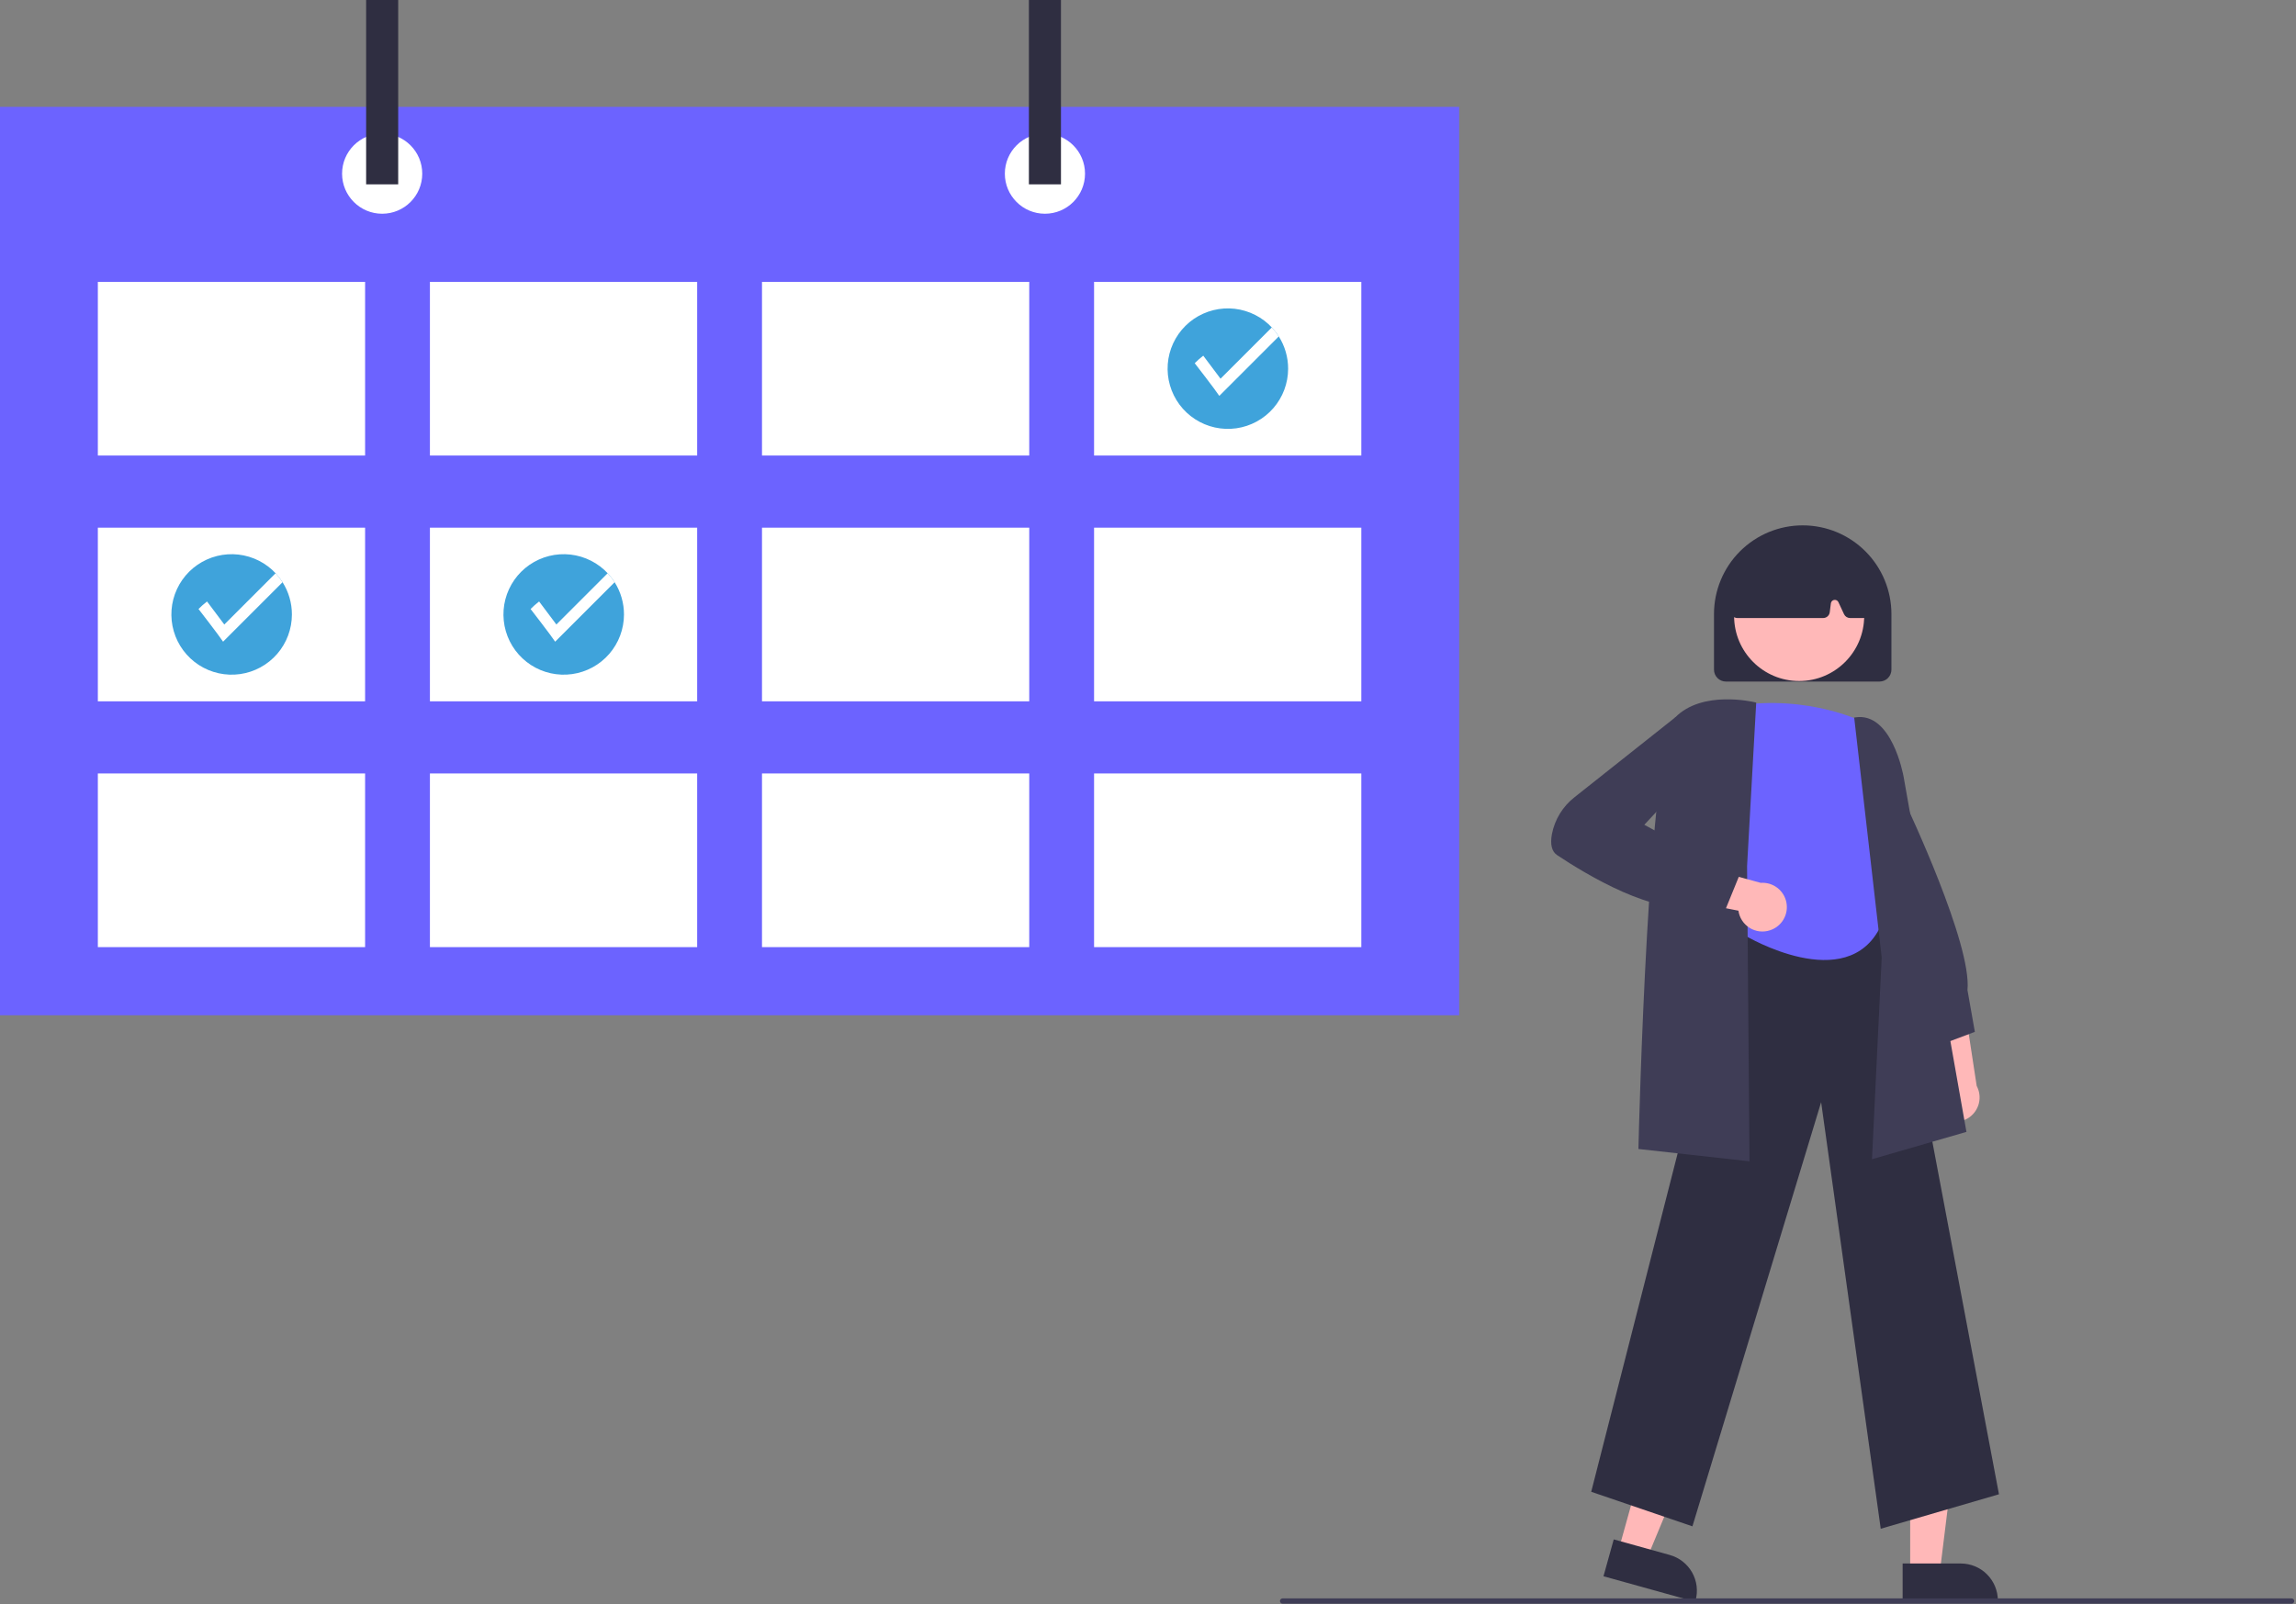 <svg width="867" height="606" viewBox="0 0 867 606" fill="none" xmlns="http://www.w3.org/2000/svg">
<rect x="0" y="0" width="867" height="606" fill="#808080" stroke="none"/>
<g clip-path="url(#clip0)">
<path d="M731.469 420.659C730.571 419.667 729.902 418.491 729.509 417.213C729.115 415.936 729.007 414.587 729.191 413.263C729.375 411.938 729.847 410.67 730.574 409.548C731.302 408.426 732.266 407.477 733.399 406.768L726.148 375.086L741.966 381.004L746.428 410.182C747.493 412.166 747.793 414.471 747.272 416.661C746.751 418.851 745.445 420.773 743.601 422.065C741.757 423.356 739.504 423.926 737.268 423.667C735.032 423.408 732.968 422.337 731.469 420.659Z" fill="#FFB8B8"/>
<path d="M730.374 395.514L716.468 368.629L718.349 300.932L719.242 302.815C720.283 305.008 744.682 356.661 742.942 373.953L745.731 389.755L730.374 395.514Z" fill="#3F3D56"/>
<path d="M721.307 594.201H732.458L737.762 551.192L721.305 551.193L721.307 594.201Z" fill="#FFB8B8"/>
<path d="M718.463 590.561L740.422 590.56H740.424C744.135 590.56 747.694 592.034 750.318 594.659C752.943 597.283 754.417 600.842 754.417 604.554V605.008L718.463 605.01L718.463 590.561Z" fill="#2F2E41"/>
<path d="M611.134 585.727L621.877 588.714L638.511 548.699L622.655 544.29L611.134 585.727Z" fill="#FFB8B8"/>
<path d="M609.369 581.458L630.525 587.34L630.527 587.341C634.102 588.335 637.137 590.709 638.962 593.941C640.787 597.172 641.254 600.996 640.259 604.572L640.138 605.01L605.498 595.379L609.369 581.458Z" fill="#2F2E41"/>
<path d="M710.19 577.434L687.686 416.308L639.082 576.523L600.865 563.473L655.639 348.941L656 348.915L713.38 344.924L754.837 564.412L710.19 577.434Z" fill="#2F2E41"/>
<path d="M704.238 273.015C704.238 273.015 683.319 262.101 655.125 266.648C655.125 266.648 640.118 302.853 655.125 317.266L659.217 353.507C659.217 353.507 697.417 376.245 710.15 349.869L708.331 319.855C708.331 319.855 717.426 305.46 710.15 294.922C705.789 288.485 703.708 280.773 704.238 273.015Z" fill="#6C63FF"/>
<path d="M706.888 437.857L710.56 361.669L700.169 271.035L700.646 270.963C714.277 268.907 718.648 292.39 718.828 293.391L742.554 427.533L706.888 437.857Z" fill="#3F3D56"/>
<path d="M660.632 438.651L618.688 433.99L618.699 433.532C618.848 427.322 622.458 281.328 632.574 270.988C642.749 260.587 661.951 265.087 662.763 265.285L663.168 265.383L659.717 327.159L660.632 438.651Z" fill="#3F3D56"/>
<path d="M668.357 351.393C667.086 351.81 665.74 351.943 664.413 351.784C663.085 351.624 661.809 351.175 660.673 350.469C659.538 349.762 658.572 348.815 657.842 347.695C657.112 346.575 656.637 345.308 656.45 343.984L624.555 337.735L636.39 325.686L664.864 333.468C667.108 333.301 669.337 333.963 671.126 335.329C672.915 336.694 674.141 338.669 674.572 340.879C675.003 343.088 674.608 345.379 673.462 347.317C672.317 349.255 670.5 350.705 668.357 351.393Z" fill="#FFB8B8"/>
<path d="M651.337 344.079L640.944 341.845C625.602 346.459 598.822 330.215 587.998 323C585.962 321.642 585.301 318.952 586.035 315.006C587.118 309.486 590.161 304.544 594.602 301.091L632.721 270.866L642.343 269.257L645.201 285.452L620.914 311.538L656.666 330.998L651.337 344.079Z" fill="#3F3D56"/>
<path d="M647.226 252.938V231.938C647.226 223.053 650.756 214.533 657.038 208.25C663.321 201.968 671.842 198.438 680.726 198.438C689.611 198.438 698.132 201.968 704.414 208.25C710.697 214.533 714.226 223.053 714.226 231.938V252.938C714.225 254.131 713.75 255.275 712.907 256.119C712.063 256.962 710.919 257.437 709.726 257.438H651.726C650.533 257.437 649.389 256.962 648.546 256.119C647.702 255.275 647.228 254.131 647.226 252.938Z" fill="#2F2E41"/>
<path d="M679.38 257.232C692.945 257.232 703.941 246.235 703.941 232.671C703.941 219.106 692.945 208.109 679.38 208.109C665.815 208.109 654.819 219.106 654.819 232.671C654.819 246.235 665.815 257.232 679.38 257.232Z" fill="#FFB8B8"/>
<path d="M654.145 232.576C653.91 232.305 653.736 231.987 653.635 231.643C653.534 231.299 653.508 230.938 653.56 230.583L656.469 210.323C656.527 209.911 656.686 209.519 656.933 209.184C657.18 208.849 657.507 208.581 657.883 208.404C672.734 201.454 687.793 201.445 702.644 208.378C703.037 208.564 703.376 208.85 703.627 209.207C703.877 209.564 704.031 209.98 704.072 210.414L706.014 230.7C706.048 231.047 706.008 231.397 705.898 231.727C705.788 232.058 705.61 232.362 705.376 232.62C705.142 232.878 704.856 233.084 704.537 233.225C704.219 233.366 703.874 233.438 703.526 233.438H698.6C698.125 233.437 697.659 233.301 697.258 233.046C696.857 232.79 696.537 232.426 696.335 231.996L694.209 227.441C694.071 227.146 693.842 226.904 693.554 226.751C693.267 226.598 692.938 226.543 692.616 226.594C692.295 226.644 691.999 226.798 691.772 227.032C691.546 227.265 691.402 227.566 691.361 227.889L690.941 231.248C690.865 231.852 690.571 232.408 690.115 232.811C689.658 233.215 689.07 233.437 688.461 233.438H656.034C655.676 233.438 655.322 233.361 654.996 233.213C654.67 233.064 654.379 232.847 654.145 232.576Z" fill="#2F2E41"/>
<path d="M551 40.366H0V383.48H551V40.366Z" fill="#6C63FF"/>
<path d="M137.865 106.466H36.949V172.061H137.865V106.466Z" fill="white"/>
<path d="M263.26 106.466H162.344V172.061H263.26V106.466Z" fill="white"/>
<path d="M388.656 106.466H287.74V172.061H388.656V106.466Z" fill="white"/>
<path d="M514.051 106.466H413.135V172.061H514.051V106.466Z" fill="white"/>
<path d="M137.865 199.309H36.949V264.904H137.865V199.309Z" fill="white"/>
<path d="M263.26 199.309H162.344V264.904H263.26V199.309Z" fill="white"/>
<path d="M388.656 199.309H287.74V264.904H388.656V199.309Z" fill="white"/>
<path d="M514.051 199.309H413.135V264.904H514.051V199.309Z" fill="white"/>
<path d="M137.865 292.151H36.949V357.746H137.865V292.151Z" fill="white"/>
<path d="M263.26 292.151H162.344V357.746H263.26V292.151Z" fill="white"/>
<path d="M388.656 292.151H287.74V357.746H388.656V292.151Z" fill="white"/>
<path d="M514.051 292.151H413.135V357.746H514.051V292.151Z" fill="white"/>
<path d="M144.309 80.733C152.67 80.733 159.447 73.955 159.447 65.595C159.447 57.235 152.67 50.458 144.309 50.458C135.949 50.458 129.172 57.235 129.172 65.595C129.172 73.955 135.949 80.733 144.309 80.733Z" fill="white"/>
<path d="M394.581 80.733C402.941 80.733 409.718 73.955 409.718 65.595C409.718 57.235 402.941 50.458 394.581 50.458C386.22 50.458 379.443 57.235 379.443 65.595C379.443 73.955 386.22 80.733 394.581 80.733Z" fill="white"/>
<path d="M150.364 0H138.255V69.632H150.364V0Z" fill="#2F2E41"/>
<path d="M400.635 0H388.526V69.632H400.635V0Z" fill="#2F2E41"/>
<path d="M486.414 139.264C486.409 144.744 484.426 150.038 480.83 154.174C477.234 158.309 472.267 161.008 466.841 161.775C461.414 162.542 455.893 161.324 451.293 158.346C446.692 155.369 443.32 150.831 441.797 145.567C440.274 140.302 440.702 134.665 443.002 129.691C445.302 124.717 449.32 120.74 454.318 118.49C459.315 116.241 464.956 115.871 470.205 117.448C475.453 119.025 479.957 122.442 482.887 127.073C485.195 130.72 486.418 134.948 486.414 139.264Z" fill="#3FA3DB"/>
<path d="M482.887 127.073L460.423 149.533C459.011 147.347 451.146 137.189 451.146 137.189C452.154 136.17 453.229 135.221 454.365 134.347L460.888 143.044L480.256 123.675C481.239 124.722 482.12 125.86 482.887 127.073Z" fill="white"/>
<path d="M235.623 232.106C235.618 237.586 233.635 242.881 230.039 247.016C226.443 251.152 221.476 253.851 216.05 254.617C210.623 255.384 205.102 254.167 200.502 251.189C195.901 248.211 192.529 243.673 191.006 238.409C189.483 233.145 189.911 227.508 192.211 222.533C194.511 217.559 198.529 213.582 203.527 211.333C208.524 209.084 214.165 208.714 219.414 210.29C224.662 211.867 229.166 215.285 232.096 219.916C234.404 223.563 235.627 227.791 235.623 232.106Z" fill="#3FA3DB"/>
<path d="M232.096 219.916L209.632 242.376C208.22 240.19 200.355 230.032 200.355 230.032C201.363 229.013 202.438 228.063 203.574 227.189L210.097 235.886L229.466 216.518C230.448 217.565 231.329 218.703 232.096 219.916Z" fill="white"/>
<path d="M110.228 232.106C110.222 237.587 108.24 242.881 104.644 247.016C101.048 251.152 96.08 253.851 90.654 254.618C85.228 255.384 79.707 254.167 75.106 251.189C70.505 248.211 67.134 243.673 65.611 238.409C64.088 233.145 64.516 227.508 66.816 222.533C69.116 217.559 73.134 213.582 78.131 211.333C83.129 209.084 88.77 208.713 94.018 210.29C99.267 211.867 103.77 215.285 106.701 219.916C109.008 223.563 110.232 227.791 110.228 232.106Z" fill="#3FA3DB"/>
<path d="M106.701 219.916L84.237 242.376C82.825 240.19 74.959 230.032 74.959 230.032C75.967 229.013 77.043 228.063 78.179 227.189L84.701 235.886L104.07 216.518C105.052 217.565 105.933 218.703 106.701 219.916Z" fill="white"/>
<path d="M865.331 605.74H484.331C484.065 605.74 483.811 605.635 483.624 605.447C483.436 605.259 483.331 605.005 483.331 604.74C483.331 604.475 483.436 604.22 483.624 604.033C483.811 603.845 484.065 603.74 484.331 603.74H865.331C865.596 603.74 865.85 603.845 866.038 604.033C866.225 604.22 866.331 604.475 866.331 604.74C866.331 605.005 866.225 605.259 866.038 605.447C865.85 605.635 865.596 605.74 865.331 605.74Z" fill="#3F3D56"/>
</g>
<defs>
<clipPath id="clip0">
<rect width="866.331" height="605.74" fill="white"/>
</clipPath>
</defs>
</svg>
